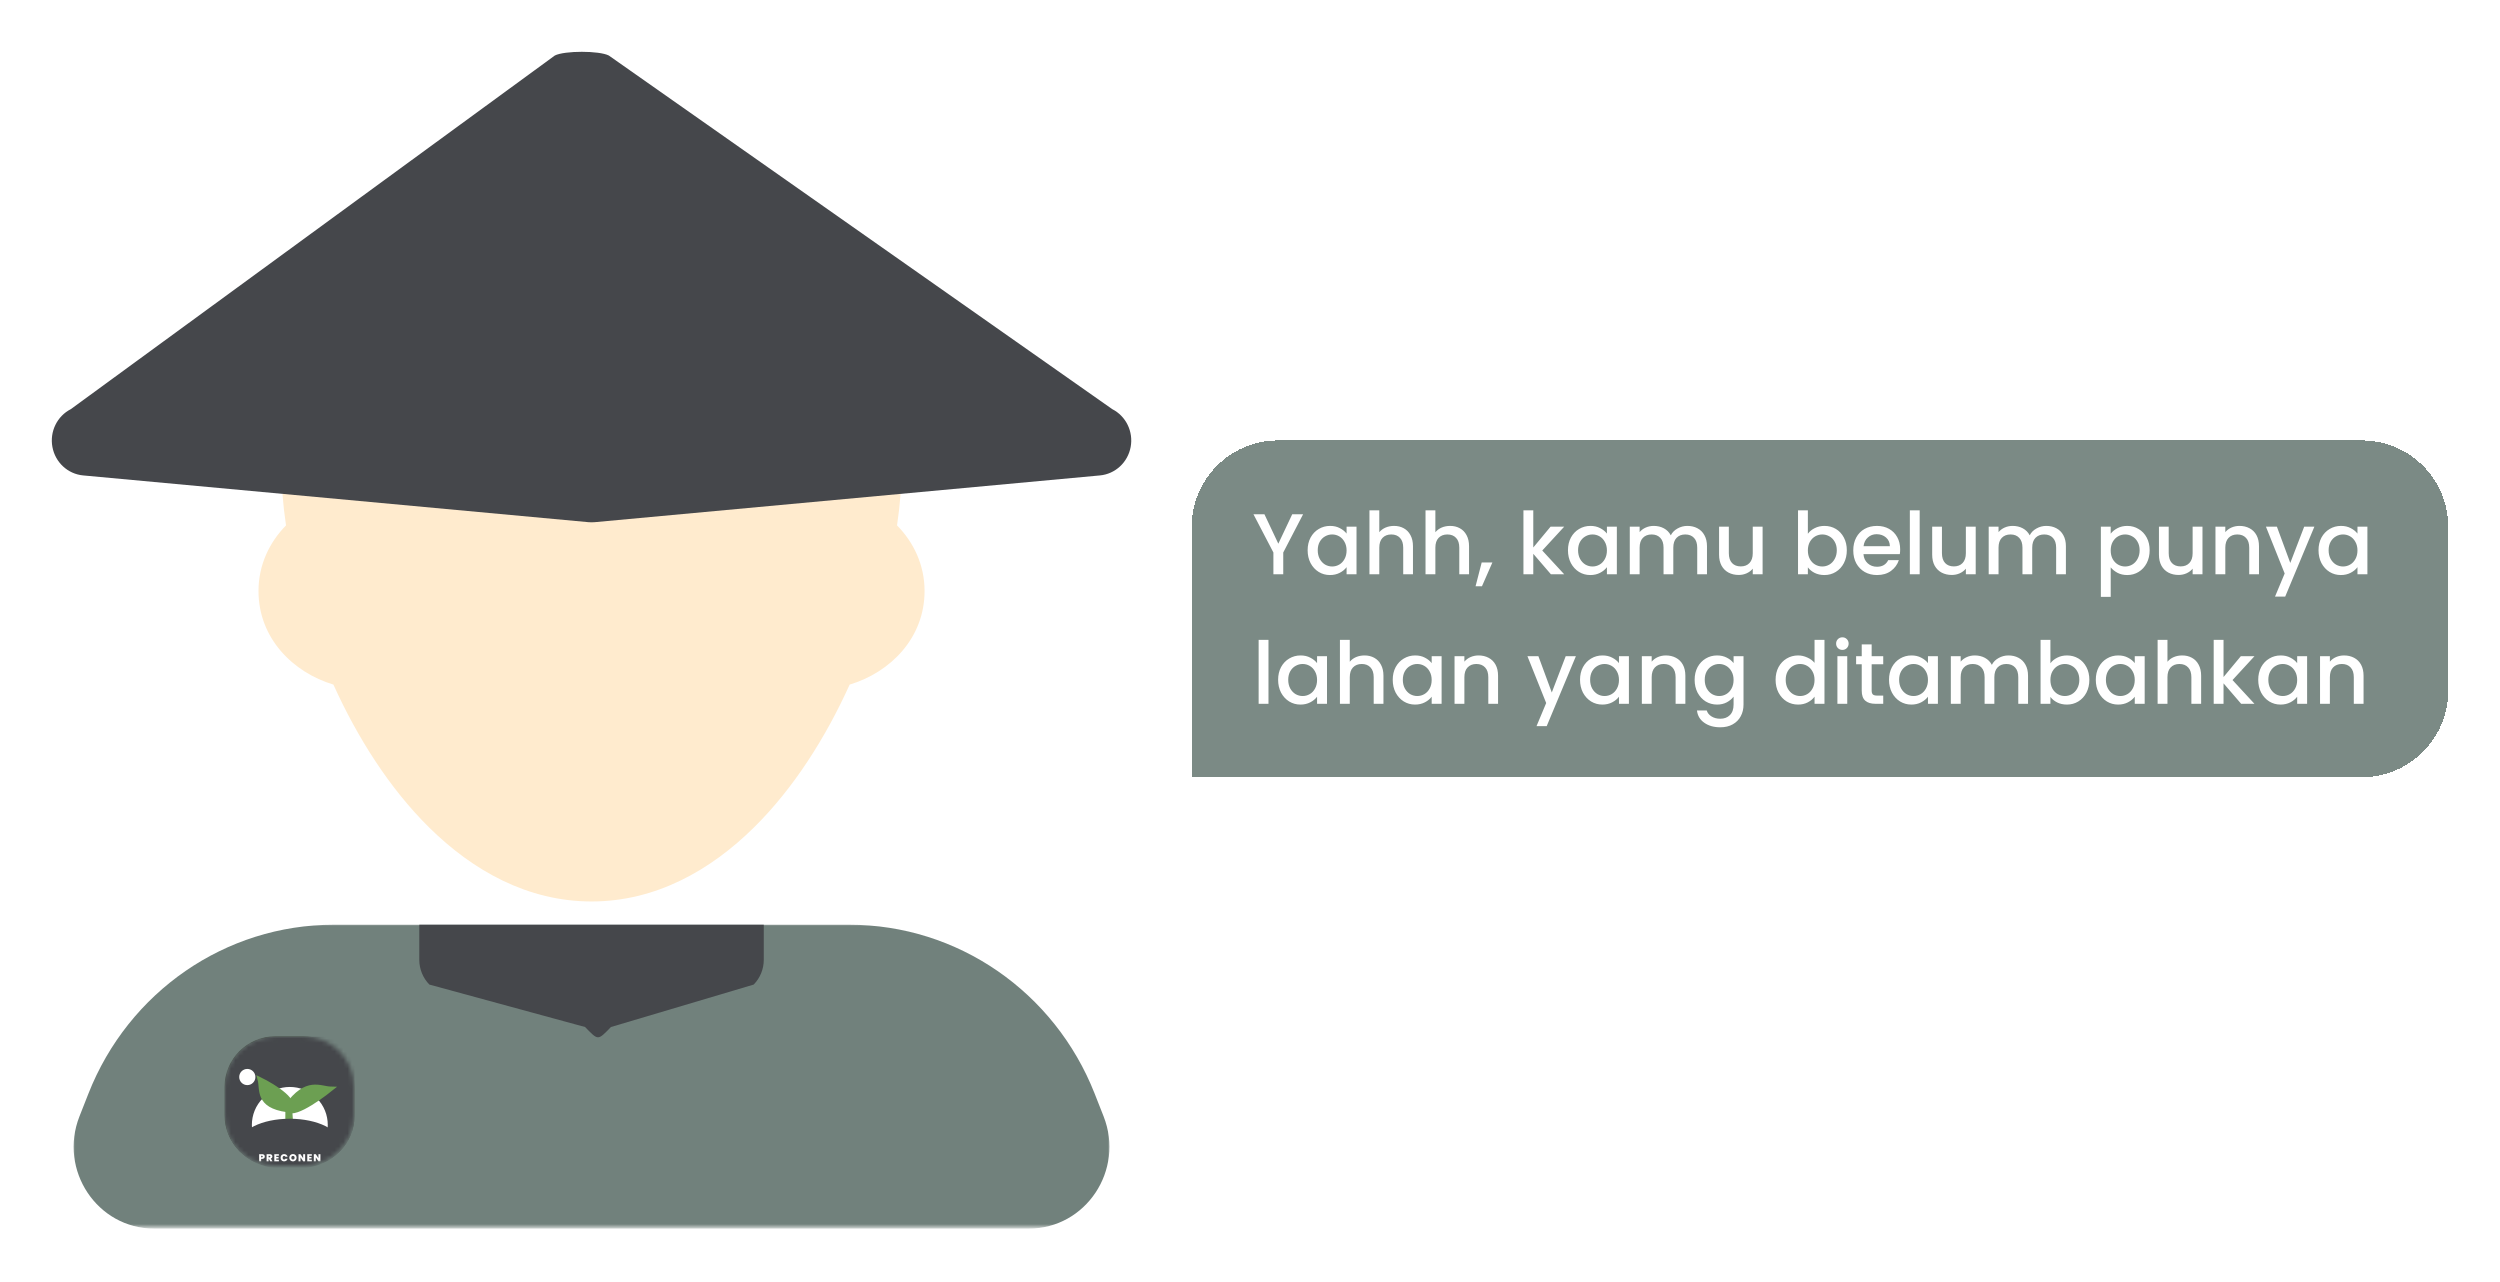 <svg width="579" height="297" viewBox="0 0 579 297" fill="none" xmlns="http://www.w3.org/2000/svg">
<g filter="url(#filter0_d_404_73)">
<path d="M276 122C276 110.954 284.954 102 296 102H547C558.046 102 567 110.954 567 122V160C567 171.046 558.046 180 547 180H276V122Z" fill="#495E57" fill-opacity="0.72" shape-rendering="crispEdges"/>
</g>
<path d="M301.8 119.1L297.2 127.96V133H294.92V127.96L290.3 119.1H292.84L296.06 125.92L299.28 119.1H301.8ZM302.849 127.44C302.849 126.333 303.076 125.353 303.529 124.5C303.996 123.647 304.623 122.987 305.409 122.52C306.209 122.04 307.089 121.8 308.049 121.8C308.916 121.8 309.669 121.973 310.309 122.32C310.963 122.653 311.483 123.073 311.869 123.58V121.98H314.169V133H311.869V131.36C311.483 131.88 310.956 132.313 310.289 132.66C309.623 133.007 308.863 133.18 308.009 133.18C307.063 133.18 306.196 132.94 305.409 132.46C304.623 131.967 303.996 131.287 303.529 130.42C303.076 129.54 302.849 128.547 302.849 127.44ZM311.869 127.48C311.869 126.72 311.709 126.06 311.389 125.5C311.083 124.94 310.676 124.513 310.169 124.22C309.663 123.927 309.116 123.78 308.529 123.78C307.943 123.78 307.396 123.927 306.889 124.22C306.383 124.5 305.969 124.92 305.649 125.48C305.343 126.027 305.189 126.68 305.189 127.44C305.189 128.2 305.343 128.867 305.649 129.44C305.969 130.013 306.383 130.453 306.889 130.76C307.409 131.053 307.956 131.2 308.529 131.2C309.116 131.2 309.663 131.053 310.169 130.76C310.676 130.467 311.083 130.04 311.389 129.48C311.709 128.907 311.869 128.24 311.869 127.48ZM322.864 121.8C323.704 121.8 324.451 121.98 325.104 122.34C325.771 122.7 326.291 123.233 326.664 123.94C327.051 124.647 327.244 125.5 327.244 126.5V133H324.984V126.84C324.984 125.853 324.737 125.1 324.244 124.58C323.751 124.047 323.077 123.78 322.224 123.78C321.371 123.78 320.691 124.047 320.184 124.58C319.691 125.1 319.444 125.853 319.444 126.84V133H317.164V118.2H319.444V123.26C319.831 122.793 320.317 122.433 320.904 122.18C321.504 121.927 322.157 121.8 322.864 121.8ZM335.852 121.8C336.692 121.8 337.439 121.98 338.092 122.34C338.759 122.7 339.279 123.233 339.652 123.94C340.039 124.647 340.232 125.5 340.232 126.5V133H337.972V126.84C337.972 125.853 337.726 125.1 337.232 124.58C336.739 124.047 336.066 123.78 335.212 123.78C334.359 123.78 333.679 124.047 333.172 124.58C332.679 125.1 332.432 125.853 332.432 126.84V133H330.152V118.2H332.432V123.26C332.819 122.793 333.306 122.433 333.892 122.18C334.492 121.927 335.146 121.8 335.852 121.8ZM345.641 130.26L343.221 135.78H341.741L343.161 130.26H345.641ZM357.188 127.5L362.268 133H359.188L355.108 128.26V133H352.828V118.2H355.108V126.8L359.108 121.98H362.268L357.188 127.5ZM363.142 127.44C363.142 126.333 363.369 125.353 363.822 124.5C364.289 123.647 364.916 122.987 365.702 122.52C366.502 122.04 367.382 121.8 368.342 121.8C369.209 121.8 369.962 121.973 370.602 122.32C371.256 122.653 371.776 123.073 372.162 123.58V121.98H374.462V133H372.162V131.36C371.776 131.88 371.249 132.313 370.582 132.66C369.916 133.007 369.156 133.18 368.302 133.18C367.356 133.18 366.489 132.94 365.702 132.46C364.916 131.967 364.289 131.287 363.822 130.42C363.369 129.54 363.142 128.547 363.142 127.44ZM372.162 127.48C372.162 126.72 372.002 126.06 371.682 125.5C371.376 124.94 370.969 124.513 370.462 124.22C369.956 123.927 369.409 123.78 368.822 123.78C368.236 123.78 367.689 123.927 367.182 124.22C366.676 124.5 366.262 124.92 365.942 125.48C365.636 126.027 365.482 126.68 365.482 127.44C365.482 128.2 365.636 128.867 365.942 129.44C366.262 130.013 366.676 130.453 367.182 130.76C367.702 131.053 368.249 131.2 368.822 131.2C369.409 131.2 369.956 131.053 370.462 130.76C370.969 130.467 371.376 130.04 371.682 129.48C372.002 128.907 372.162 128.24 372.162 127.48ZM390.797 121.8C391.664 121.8 392.437 121.98 393.117 122.34C393.81 122.7 394.35 123.233 394.737 123.94C395.137 124.647 395.337 125.5 395.337 126.5V133H393.077V126.84C393.077 125.853 392.83 125.1 392.337 124.58C391.844 124.047 391.17 123.78 390.317 123.78C389.464 123.78 388.784 124.047 388.277 124.58C387.784 125.1 387.537 125.853 387.537 126.84V133H385.277V126.84C385.277 125.853 385.03 125.1 384.537 124.58C384.044 124.047 383.37 123.78 382.517 123.78C381.664 123.78 380.984 124.047 380.477 124.58C379.984 125.1 379.737 125.853 379.737 126.84V133H377.457V121.98H379.737V123.24C380.11 122.787 380.584 122.433 381.157 122.18C381.73 121.927 382.344 121.8 382.997 121.8C383.877 121.8 384.664 121.987 385.357 122.36C386.05 122.733 386.584 123.273 386.957 123.98C387.29 123.313 387.81 122.787 388.517 122.4C389.224 122 389.984 121.8 390.797 121.8ZM408.218 121.98V133H405.938V131.7C405.578 132.153 405.105 132.513 404.518 132.78C403.945 133.033 403.332 133.16 402.678 133.16C401.812 133.16 401.032 132.98 400.338 132.62C399.658 132.26 399.118 131.727 398.718 131.02C398.332 130.313 398.138 129.46 398.138 128.46V121.98H400.398V128.12C400.398 129.107 400.645 129.867 401.138 130.4C401.632 130.92 402.305 131.18 403.158 131.18C404.012 131.18 404.685 130.92 405.178 130.4C405.685 129.867 405.938 129.107 405.938 128.12V121.98H408.218ZM418.702 123.62C419.089 123.087 419.615 122.653 420.282 122.32C420.962 121.973 421.715 121.8 422.542 121.8C423.515 121.8 424.395 122.033 425.182 122.5C425.969 122.967 426.589 123.633 427.042 124.5C427.495 125.353 427.722 126.333 427.722 127.44C427.722 128.547 427.495 129.54 427.042 130.42C426.589 131.287 425.962 131.967 425.162 132.46C424.375 132.94 423.502 133.18 422.542 133.18C421.689 133.18 420.929 133.013 420.262 132.68C419.609 132.347 419.089 131.92 418.702 131.4V133H416.422V118.2H418.702V123.62ZM425.402 127.44C425.402 126.68 425.242 126.027 424.922 125.48C424.615 124.92 424.202 124.5 423.682 124.22C423.175 123.927 422.629 123.78 422.042 123.78C421.469 123.78 420.922 123.927 420.402 124.22C419.895 124.513 419.482 124.94 419.162 125.5C418.855 126.06 418.702 126.72 418.702 127.48C418.702 128.24 418.855 128.907 419.162 129.48C419.482 130.04 419.895 130.467 420.402 130.76C420.922 131.053 421.469 131.2 422.042 131.2C422.629 131.2 423.175 131.053 423.682 130.76C424.202 130.453 424.615 130.013 424.922 129.44C425.242 128.867 425.402 128.2 425.402 127.44ZM440.077 127.22C440.077 127.633 440.05 128.007 439.997 128.34H431.577C431.643 129.22 431.97 129.927 432.557 130.46C433.143 130.993 433.863 131.26 434.717 131.26C435.943 131.26 436.81 130.747 437.317 129.72H439.777C439.443 130.733 438.837 131.567 437.957 132.22C437.09 132.86 436.01 133.18 434.717 133.18C433.663 133.18 432.717 132.947 431.877 132.48C431.05 132 430.397 131.333 429.917 130.48C429.45 129.613 429.217 128.613 429.217 127.48C429.217 126.347 429.443 125.353 429.897 124.5C430.363 123.633 431.01 122.967 431.837 122.5C432.677 122.033 433.637 121.8 434.717 121.8C435.757 121.8 436.683 122.027 437.497 122.48C438.31 122.933 438.943 123.573 439.397 124.4C439.85 125.213 440.077 126.153 440.077 127.22ZM437.697 126.5C437.683 125.66 437.383 124.987 436.797 124.48C436.21 123.973 435.483 123.72 434.617 123.72C433.83 123.72 433.157 123.973 432.597 124.48C432.037 124.973 431.703 125.647 431.597 126.5H437.697ZM444.6 118.2V133H442.32V118.2H444.6ZM457.574 121.98V133H455.294V131.7C454.934 132.153 454.46 132.513 453.874 132.78C453.3 133.033 452.687 133.16 452.034 133.16C451.167 133.16 450.387 132.98 449.694 132.62C449.014 132.26 448.474 131.727 448.074 131.02C447.687 130.313 447.494 129.46 447.494 128.46V121.98H449.754V128.12C449.754 129.107 450 129.867 450.494 130.4C450.987 130.92 451.66 131.18 452.514 131.18C453.367 131.18 454.04 130.92 454.534 130.4C455.04 129.867 455.294 129.107 455.294 128.12V121.98H457.574ZM473.922 121.8C474.789 121.8 475.562 121.98 476.242 122.34C476.935 122.7 477.475 123.233 477.862 123.94C478.262 124.647 478.462 125.5 478.462 126.5V133H476.202V126.84C476.202 125.853 475.955 125.1 475.462 124.58C474.969 124.047 474.295 123.78 473.442 123.78C472.589 123.78 471.909 124.047 471.402 124.58C470.909 125.1 470.662 125.853 470.662 126.84V133H468.402V126.84C468.402 125.853 468.155 125.1 467.662 124.58C467.169 124.047 466.495 123.78 465.642 123.78C464.789 123.78 464.109 124.047 463.602 124.58C463.109 125.1 462.862 125.853 462.862 126.84V133H460.582V121.98H462.862V123.24C463.235 122.787 463.709 122.433 464.282 122.18C464.855 121.927 465.469 121.8 466.122 121.8C467.002 121.8 467.789 121.987 468.482 122.36C469.175 122.733 469.709 123.273 470.082 123.98C470.415 123.313 470.935 122.787 471.642 122.4C472.349 122 473.109 121.8 473.922 121.8ZM488.839 123.6C489.225 123.093 489.752 122.667 490.419 122.32C491.085 121.973 491.839 121.8 492.679 121.8C493.639 121.8 494.512 122.04 495.299 122.52C496.099 122.987 496.725 123.647 497.179 124.5C497.632 125.353 497.859 126.333 497.859 127.44C497.859 128.547 497.632 129.54 497.179 130.42C496.725 131.287 496.099 131.967 495.299 132.46C494.512 132.94 493.639 133.18 492.679 133.18C491.839 133.18 491.092 133.013 490.439 132.68C489.785 132.333 489.252 131.907 488.839 131.4V138.24H486.559V121.98H488.839V123.6ZM495.539 127.44C495.539 126.68 495.379 126.027 495.059 125.48C494.752 124.92 494.339 124.5 493.819 124.22C493.312 123.927 492.765 123.78 492.179 123.78C491.605 123.78 491.059 123.927 490.539 124.22C490.032 124.513 489.619 124.94 489.299 125.5C488.992 126.06 488.839 126.72 488.839 127.48C488.839 128.24 488.992 128.907 489.299 129.48C489.619 130.04 490.032 130.467 490.539 130.76C491.059 131.053 491.605 131.2 492.179 131.2C492.765 131.2 493.312 131.053 493.819 130.76C494.339 130.453 494.752 130.013 495.059 129.44C495.379 128.867 495.539 128.2 495.539 127.44ZM510.093 121.98V133H507.813V131.7C507.453 132.153 506.98 132.513 506.393 132.78C505.82 133.033 505.207 133.16 504.553 133.16C503.687 133.16 502.907 132.98 502.213 132.62C501.533 132.26 500.993 131.727 500.593 131.02C500.207 130.313 500.013 129.46 500.013 128.46V121.98H502.273V128.12C502.273 129.107 502.52 129.867 503.013 130.4C503.507 130.92 504.18 131.18 505.033 131.18C505.887 131.18 506.56 130.92 507.053 130.4C507.56 129.867 507.813 129.107 507.813 128.12V121.98H510.093ZM518.662 121.8C519.528 121.8 520.302 121.98 520.982 122.34C521.675 122.7 522.215 123.233 522.602 123.94C522.988 124.647 523.182 125.5 523.182 126.5V133H520.922V126.84C520.922 125.853 520.675 125.1 520.182 124.58C519.688 124.047 519.015 123.78 518.162 123.78C517.308 123.78 516.628 124.047 516.122 124.58C515.628 125.1 515.382 125.853 515.382 126.84V133H513.102V121.98H515.382V123.24C515.755 122.787 516.228 122.433 516.802 122.18C517.388 121.927 518.008 121.8 518.662 121.8ZM536.01 121.98L529.25 138.18H526.89L529.13 132.82L524.79 121.98H527.33L530.43 130.38L533.65 121.98H536.01ZM536.97 127.44C536.97 126.333 537.197 125.353 537.65 124.5C538.117 123.647 538.744 122.987 539.53 122.52C540.33 122.04 541.21 121.8 542.17 121.8C543.037 121.8 543.79 121.973 544.43 122.32C545.084 122.653 545.604 123.073 545.99 123.58V121.98H548.29V133H545.99V131.36C545.604 131.88 545.077 132.313 544.41 132.66C543.744 133.007 542.984 133.18 542.13 133.18C541.184 133.18 540.317 132.94 539.53 132.46C538.744 131.967 538.117 131.287 537.65 130.42C537.197 129.54 536.97 128.547 536.97 127.44ZM545.99 127.48C545.99 126.72 545.83 126.06 545.51 125.5C545.204 124.94 544.797 124.513 544.29 124.22C543.784 123.927 543.237 123.78 542.65 123.78C542.064 123.78 541.517 123.927 541.01 124.22C540.504 124.5 540.09 124.92 539.77 125.48C539.464 126.027 539.31 126.68 539.31 127.44C539.31 128.2 539.464 128.867 539.77 129.44C540.09 130.013 540.504 130.453 541.01 130.76C541.53 131.053 542.077 131.2 542.65 131.2C543.237 131.2 543.784 131.053 544.29 130.76C544.797 130.467 545.204 130.04 545.51 129.48C545.83 128.907 545.99 128.24 545.99 127.48ZM293.78 148.2V163H291.5V148.2H293.78ZM296.013 157.44C296.013 156.333 296.24 155.353 296.693 154.5C297.16 153.647 297.787 152.987 298.573 152.52C299.373 152.04 300.253 151.8 301.213 151.8C302.08 151.8 302.833 151.973 303.473 152.32C304.127 152.653 304.647 153.073 305.033 153.58V151.98H307.333V163H305.033V161.36C304.647 161.88 304.12 162.313 303.453 162.66C302.787 163.007 302.027 163.18 301.173 163.18C300.227 163.18 299.36 162.94 298.573 162.46C297.787 161.967 297.16 161.287 296.693 160.42C296.24 159.54 296.013 158.547 296.013 157.44ZM305.033 157.48C305.033 156.72 304.873 156.06 304.553 155.5C304.247 154.94 303.84 154.513 303.333 154.22C302.827 153.927 302.28 153.78 301.693 153.78C301.107 153.78 300.56 153.927 300.053 154.22C299.547 154.5 299.133 154.92 298.813 155.48C298.507 156.027 298.353 156.68 298.353 157.44C298.353 158.2 298.507 158.867 298.813 159.44C299.133 160.013 299.547 160.453 300.053 160.76C300.573 161.053 301.12 161.2 301.693 161.2C302.28 161.2 302.827 161.053 303.333 160.76C303.84 160.467 304.247 160.04 304.553 159.48C304.873 158.907 305.033 158.24 305.033 157.48ZM316.028 151.8C316.868 151.8 317.615 151.98 318.268 152.34C318.935 152.7 319.455 153.233 319.828 153.94C320.215 154.647 320.408 155.5 320.408 156.5V163H318.148V156.84C318.148 155.853 317.901 155.1 317.408 154.58C316.915 154.047 316.241 153.78 315.388 153.78C314.535 153.78 313.855 154.047 313.348 154.58C312.855 155.1 312.608 155.853 312.608 156.84V163H310.328V148.2H312.608V153.26C312.995 152.793 313.481 152.433 314.068 152.18C314.668 151.927 315.321 151.8 316.028 151.8ZM322.556 157.44C322.556 156.333 322.783 155.353 323.236 154.5C323.703 153.647 324.33 152.987 325.116 152.52C325.916 152.04 326.796 151.8 327.756 151.8C328.623 151.8 329.376 151.973 330.016 152.32C330.67 152.653 331.19 153.073 331.576 153.58V151.98H333.876V163H331.576V161.36C331.19 161.88 330.663 162.313 329.996 162.66C329.33 163.007 328.57 163.18 327.716 163.18C326.77 163.18 325.903 162.94 325.116 162.46C324.33 161.967 323.703 161.287 323.236 160.42C322.783 159.54 322.556 158.547 322.556 157.44ZM331.576 157.48C331.576 156.72 331.416 156.06 331.096 155.5C330.79 154.94 330.383 154.513 329.876 154.22C329.37 153.927 328.823 153.78 328.236 153.78C327.65 153.78 327.103 153.927 326.596 154.22C326.09 154.5 325.676 154.92 325.356 155.48C325.05 156.027 324.896 156.68 324.896 157.44C324.896 158.2 325.05 158.867 325.356 159.44C325.676 160.013 326.09 160.453 326.596 160.76C327.116 161.053 327.663 161.2 328.236 161.2C328.823 161.2 329.37 161.053 329.876 160.76C330.383 160.467 330.79 160.04 331.096 159.48C331.416 158.907 331.576 158.24 331.576 157.48ZM342.431 151.8C343.298 151.8 344.071 151.98 344.751 152.34C345.444 152.7 345.984 153.233 346.371 153.94C346.758 154.647 346.951 155.5 346.951 156.5V163H344.691V156.84C344.691 155.853 344.444 155.1 343.951 154.58C343.458 154.047 342.784 153.78 341.931 153.78C341.078 153.78 340.398 154.047 339.891 154.58C339.398 155.1 339.151 155.853 339.151 156.84V163H336.871V151.98H339.151V153.24C339.524 152.787 339.998 152.433 340.571 152.18C341.158 151.927 341.778 151.8 342.431 151.8ZM364.975 151.98L358.215 168.18H355.855L358.095 162.82L353.755 151.98H356.295L359.395 160.38L362.615 151.98H364.975ZM365.935 157.44C365.935 156.333 366.162 155.353 366.615 154.5C367.082 153.647 367.709 152.987 368.495 152.52C369.295 152.04 370.175 151.8 371.135 151.8C372.002 151.8 372.755 151.973 373.395 152.32C374.049 152.653 374.569 153.073 374.955 153.58V151.98H377.255V163H374.955V161.36C374.569 161.88 374.042 162.313 373.375 162.66C372.709 163.007 371.949 163.18 371.095 163.18C370.149 163.18 369.282 162.94 368.495 162.46C367.709 161.967 367.082 161.287 366.615 160.42C366.162 159.54 365.935 158.547 365.935 157.44ZM374.955 157.48C374.955 156.72 374.795 156.06 374.475 155.5C374.169 154.94 373.762 154.513 373.255 154.22C372.749 153.927 372.202 153.78 371.615 153.78C371.029 153.78 370.482 153.927 369.975 154.22C369.469 154.5 369.055 154.92 368.735 155.48C368.429 156.027 368.275 156.68 368.275 157.44C368.275 158.2 368.429 158.867 368.735 159.44C369.055 160.013 369.469 160.453 369.975 160.76C370.495 161.053 371.042 161.2 371.615 161.2C372.202 161.2 372.749 161.053 373.255 160.76C373.762 160.467 374.169 160.04 374.475 159.48C374.795 158.907 374.955 158.24 374.955 157.48ZM385.81 151.8C386.677 151.8 387.45 151.98 388.13 152.34C388.823 152.7 389.363 153.233 389.75 153.94C390.137 154.647 390.33 155.5 390.33 156.5V163H388.07V156.84C388.07 155.853 387.823 155.1 387.33 154.58C386.837 154.047 386.163 153.78 385.31 153.78C384.457 153.78 383.777 154.047 383.27 154.58C382.777 155.1 382.53 155.853 382.53 156.84V163H380.25V151.98H382.53V153.24C382.903 152.787 383.377 152.433 383.95 152.18C384.537 151.927 385.157 151.8 385.81 151.8ZM397.678 151.8C398.532 151.8 399.285 151.973 399.938 152.32C400.605 152.653 401.125 153.073 401.498 153.58V151.98H403.798V163.18C403.798 164.193 403.585 165.093 403.158 165.88C402.732 166.68 402.112 167.307 401.298 167.76C400.498 168.213 399.538 168.44 398.418 168.44C396.925 168.44 395.685 168.087 394.698 167.38C393.712 166.687 393.152 165.74 393.018 164.54H395.278C395.452 165.113 395.818 165.573 396.378 165.92C396.952 166.28 397.632 166.46 398.418 166.46C399.338 166.46 400.078 166.18 400.638 165.62C401.212 165.06 401.498 164.247 401.498 163.18V161.34C401.112 161.86 400.585 162.3 399.918 162.66C399.265 163.007 398.518 163.18 397.678 163.18C396.718 163.18 395.838 162.94 395.038 162.46C394.252 161.967 393.625 161.287 393.158 160.42C392.705 159.54 392.478 158.547 392.478 157.44C392.478 156.333 392.705 155.353 393.158 154.5C393.625 153.647 394.252 152.987 395.038 152.52C395.838 152.04 396.718 151.8 397.678 151.8ZM401.498 157.48C401.498 156.72 401.338 156.06 401.018 155.5C400.712 154.94 400.305 154.513 399.798 154.22C399.292 153.927 398.745 153.78 398.158 153.78C397.572 153.78 397.025 153.927 396.518 154.22C396.012 154.5 395.598 154.92 395.278 155.48C394.972 156.027 394.818 156.68 394.818 157.44C394.818 158.2 394.972 158.867 395.278 159.44C395.598 160.013 396.012 160.453 396.518 160.76C397.038 161.053 397.585 161.2 398.158 161.2C398.745 161.2 399.292 161.053 399.798 160.76C400.305 160.467 400.712 160.04 401.018 159.48C401.338 158.907 401.498 158.24 401.498 157.48ZM411.228 157.44C411.228 156.333 411.455 155.353 411.908 154.5C412.375 153.647 413.002 152.987 413.788 152.52C414.588 152.04 415.475 151.8 416.448 151.8C417.168 151.8 417.875 151.96 418.568 152.28C419.275 152.587 419.835 153 420.248 153.52V148.2H422.548V163H420.248V161.34C419.875 161.873 419.355 162.313 418.688 162.66C418.035 163.007 417.282 163.18 416.428 163.18C415.468 163.18 414.588 162.94 413.788 162.46C413.002 161.967 412.375 161.287 411.908 160.42C411.455 159.54 411.228 158.547 411.228 157.44ZM420.248 157.48C420.248 156.72 420.088 156.06 419.768 155.5C419.462 154.94 419.055 154.513 418.548 154.22C418.042 153.927 417.495 153.78 416.908 153.78C416.322 153.78 415.775 153.927 415.268 154.22C414.762 154.5 414.348 154.92 414.028 155.48C413.722 156.027 413.568 156.68 413.568 157.44C413.568 158.2 413.722 158.867 414.028 159.44C414.348 160.013 414.762 160.453 415.268 160.76C415.788 161.053 416.335 161.2 416.908 161.2C417.495 161.2 418.042 161.053 418.548 160.76C419.055 160.467 419.462 160.04 419.768 159.48C420.088 158.907 420.248 158.24 420.248 157.48ZM426.703 150.52C426.29 150.52 425.943 150.38 425.663 150.1C425.383 149.82 425.243 149.473 425.243 149.06C425.243 148.647 425.383 148.3 425.663 148.02C425.943 147.74 426.29 147.6 426.703 147.6C427.103 147.6 427.443 147.74 427.723 148.02C428.003 148.3 428.143 148.647 428.143 149.06C428.143 149.473 428.003 149.82 427.723 150.1C427.443 150.38 427.103 150.52 426.703 150.52ZM427.823 151.98V163H425.543V151.98H427.823ZM433.476 153.84V159.94C433.476 160.353 433.57 160.653 433.756 160.84C433.956 161.013 434.29 161.1 434.756 161.1H436.156V163H434.356C433.33 163 432.543 162.76 431.996 162.28C431.45 161.8 431.176 161.02 431.176 159.94V153.84H429.876V151.98H431.176V149.24H433.476V151.98H436.156V153.84H433.476ZM437.498 157.44C437.498 156.333 437.724 155.353 438.178 154.5C438.644 153.647 439.271 152.987 440.058 152.52C440.858 152.04 441.738 151.8 442.698 151.8C443.564 151.8 444.318 151.973 444.958 152.32C445.611 152.653 446.131 153.073 446.518 153.58V151.98H448.818V163H446.518V161.36C446.131 161.88 445.604 162.313 444.938 162.66C444.271 163.007 443.511 163.18 442.658 163.18C441.711 163.18 440.844 162.94 440.058 162.46C439.271 161.967 438.644 161.287 438.178 160.42C437.724 159.54 437.498 158.547 437.498 157.44ZM446.518 157.48C446.518 156.72 446.358 156.06 446.038 155.5C445.731 154.94 445.324 154.513 444.818 154.22C444.311 153.927 443.764 153.78 443.178 153.78C442.591 153.78 442.044 153.927 441.538 154.22C441.031 154.5 440.618 154.92 440.298 155.48C439.991 156.027 439.838 156.68 439.838 157.44C439.838 158.2 439.991 158.867 440.298 159.44C440.618 160.013 441.031 160.453 441.538 160.76C442.058 161.053 442.604 161.2 443.178 161.2C443.764 161.2 444.311 161.053 444.818 160.76C445.324 160.467 445.731 160.04 446.038 159.48C446.358 158.907 446.518 158.24 446.518 157.48ZM465.153 151.8C466.019 151.8 466.793 151.98 467.473 152.34C468.166 152.7 468.706 153.233 469.093 153.94C469.493 154.647 469.693 155.5 469.693 156.5V163H467.433V156.84C467.433 155.853 467.186 155.1 466.693 154.58C466.199 154.047 465.526 153.78 464.673 153.78C463.819 153.78 463.139 154.047 462.633 154.58C462.139 155.1 461.893 155.853 461.893 156.84V163H459.633V156.84C459.633 155.853 459.386 155.1 458.893 154.58C458.399 154.047 457.726 153.78 456.873 153.78C456.019 153.78 455.339 154.047 454.833 154.58C454.339 155.1 454.093 155.853 454.093 156.84V163H451.813V151.98H454.093V153.24C454.466 152.787 454.939 152.433 455.513 152.18C456.086 151.927 456.699 151.8 457.353 151.8C458.233 151.8 459.019 151.987 459.713 152.36C460.406 152.733 460.939 153.273 461.313 153.98C461.646 153.313 462.166 152.787 462.873 152.4C463.579 152 464.339 151.8 465.153 151.8ZM474.874 153.62C475.26 153.087 475.787 152.653 476.454 152.32C477.134 151.973 477.887 151.8 478.714 151.8C479.687 151.8 480.567 152.033 481.354 152.5C482.14 152.967 482.76 153.633 483.214 154.5C483.667 155.353 483.894 156.333 483.894 157.44C483.894 158.547 483.667 159.54 483.214 160.42C482.76 161.287 482.134 161.967 481.334 162.46C480.547 162.94 479.674 163.18 478.714 163.18C477.86 163.18 477.1 163.013 476.434 162.68C475.78 162.347 475.26 161.92 474.874 161.4V163H472.594V148.2H474.874V153.62ZM481.574 157.44C481.574 156.68 481.414 156.027 481.094 155.48C480.787 154.92 480.374 154.5 479.854 154.22C479.347 153.927 478.8 153.78 478.214 153.78C477.64 153.78 477.094 153.927 476.574 154.22C476.067 154.513 475.654 154.94 475.334 155.5C475.027 156.06 474.874 156.72 474.874 157.48C474.874 158.24 475.027 158.907 475.334 159.48C475.654 160.04 476.067 160.467 476.574 160.76C477.094 161.053 477.64 161.2 478.214 161.2C478.8 161.2 479.347 161.053 479.854 160.76C480.374 160.453 480.787 160.013 481.094 159.44C481.414 158.867 481.574 158.2 481.574 157.44ZM485.388 157.44C485.388 156.333 485.615 155.353 486.068 154.5C486.535 153.647 487.162 152.987 487.948 152.52C488.748 152.04 489.628 151.8 490.588 151.8C491.455 151.8 492.208 151.973 492.848 152.32C493.502 152.653 494.022 153.073 494.408 153.58V151.98H496.708V163H494.408V161.36C494.022 161.88 493.495 162.313 492.828 162.66C492.162 163.007 491.402 163.18 490.548 163.18C489.602 163.18 488.735 162.94 487.948 162.46C487.162 161.967 486.535 161.287 486.068 160.42C485.615 159.54 485.388 158.547 485.388 157.44ZM494.408 157.48C494.408 156.72 494.248 156.06 493.928 155.5C493.622 154.94 493.215 154.513 492.708 154.22C492.202 153.927 491.655 153.78 491.068 153.78C490.482 153.78 489.935 153.927 489.428 154.22C488.922 154.5 488.508 154.92 488.188 155.48C487.882 156.027 487.728 156.68 487.728 157.44C487.728 158.2 487.882 158.867 488.188 159.44C488.508 160.013 488.922 160.453 489.428 160.76C489.948 161.053 490.495 161.2 491.068 161.2C491.655 161.2 492.202 161.053 492.708 160.76C493.215 160.467 493.622 160.04 493.928 159.48C494.248 158.907 494.408 158.24 494.408 157.48ZM505.403 151.8C506.243 151.8 506.99 151.98 507.643 152.34C508.31 152.7 508.83 153.233 509.203 153.94C509.59 154.647 509.783 155.5 509.783 156.5V163H507.523V156.84C507.523 155.853 507.276 155.1 506.783 154.58C506.29 154.047 505.616 153.78 504.763 153.78C503.91 153.78 503.23 154.047 502.723 154.58C502.23 155.1 501.983 155.853 501.983 156.84V163H499.703V148.2H501.983V153.26C502.37 152.793 502.856 152.433 503.443 152.18C504.043 151.927 504.696 151.8 505.403 151.8ZM517.051 157.5L522.131 163H519.051L514.971 158.26V163H512.691V148.2H514.971V156.8L518.971 151.98H522.131L517.051 157.5ZM523.006 157.44C523.006 156.333 523.232 155.353 523.686 154.5C524.152 153.647 524.779 152.987 525.566 152.52C526.366 152.04 527.246 151.8 528.206 151.8C529.072 151.8 529.826 151.973 530.466 152.32C531.119 152.653 531.639 153.073 532.026 153.58V151.98H534.326V163H532.026V161.36C531.639 161.88 531.112 162.313 530.446 162.66C529.779 163.007 529.019 163.18 528.166 163.18C527.219 163.18 526.352 162.94 525.566 162.46C524.779 161.967 524.152 161.287 523.686 160.42C523.232 159.54 523.006 158.547 523.006 157.44ZM532.026 157.48C532.026 156.72 531.866 156.06 531.546 155.5C531.239 154.94 530.832 154.513 530.326 154.22C529.819 153.927 529.272 153.78 528.686 153.78C528.099 153.78 527.552 153.927 527.046 154.22C526.539 154.5 526.126 154.92 525.806 155.48C525.499 156.027 525.346 156.68 525.346 157.44C525.346 158.2 525.499 158.867 525.806 159.44C526.126 160.013 526.539 160.453 527.046 160.76C527.566 161.053 528.112 161.2 528.686 161.2C529.272 161.2 529.819 161.053 530.326 160.76C530.832 160.467 531.239 160.04 531.546 159.48C531.866 158.907 532.026 158.24 532.026 157.48ZM542.88 151.8C543.747 151.8 544.52 151.98 545.2 152.34C545.894 152.7 546.434 153.233 546.82 153.94C547.207 154.647 547.4 155.5 547.4 156.5V163H545.14V156.84C545.14 155.853 544.894 155.1 544.4 154.58C543.907 154.047 543.234 153.78 542.38 153.78C541.527 153.78 540.847 154.047 540.34 154.58C539.847 155.1 539.6 155.853 539.6 156.84V163H537.32V151.98H539.6V153.24C539.974 152.787 540.447 152.433 541.02 152.18C541.607 151.927 542.227 151.8 542.88 151.8Z" fill="white"/>
<g filter="url(#filter1_d_404_73)">
<mask id="mask0_404_73" style="mask-type:luminance" maskUnits="userSpaceOnUse" x="16" y="213" width="242" height="72">
<path d="M16.412 213.673H257.472V284.356H16.412V213.673Z" fill="white"/>
</mask>
<g mask="url(#mask0_404_73)">
<path fill-rule="evenodd" clip-rule="evenodd" d="M77.265 214.169C52.255 214.169 29.762 229.665 20.473 253.296L18.402 258.556C13.514 271.001 22.516 284.539 35.693 284.539H238.306C251.482 284.539 260.485 271.001 255.596 258.556L253.526 253.296C244.236 229.665 221.744 214.169 196.733 214.169H77.265Z" fill="#71817C"/>
</g>
<path fill-rule="evenodd" clip-rule="evenodd" d="M176.891 214.169H97.106V222.284C97.106 224.438 97.947 226.504 99.443 228.027L135.5 237.856C138.612 241.03 138.388 241.03 141.5 237.856L174.554 228.027C176.05 226.504 176.891 224.438 176.891 222.284V214.169Z" fill="#45474B"/>
<path fill-rule="evenodd" clip-rule="evenodd" d="M73.118 99.316C68.71 99.316 65.137 102.946 65.137 107.431C65.137 111.971 65.518 116.763 66.239 121.683C62.426 125.564 59.868 130.811 59.868 136.874C59.868 147.809 67.829 155.727 77.218 158.554C82.775 170.842 90.214 182.58 99.37 191.626C109.521 201.657 122.237 208.78 137.003 208.78C151.762 208.78 164.477 201.657 174.628 191.626C183.784 182.586 191.224 170.842 196.78 158.554C206.17 155.727 214.13 147.809 214.13 136.874C214.13 130.811 211.573 125.564 207.753 121.683C208.481 116.763 208.861 111.971 208.861 107.431C208.861 102.946 205.288 99.316 200.881 99.316H73.118Z" fill="#FFEBCE"/>
<path fill-rule="evenodd" clip-rule="evenodd" d="M141 12.857C138.756 11.715 130.751 11.714 128.5 12.856L16.406 94.756C13.221 96.38 11.478 99.962 12.139 103.524C12.8 107.092 15.705 109.776 19.251 110.109L136.275 120.936C136.756 120.977 137.244 120.977 137.725 120.936L254.749 110.109C258.295 109.776 261.2 107.092 261.861 103.524C262.522 99.962 260.779 96.38 257.594 94.756L141 12.857Z" fill="#45474B"/>
</g>
<mask id="mask1_404_73" style="mask-type:luminance" maskUnits="userSpaceOnUse" x="52" y="240" width="30" height="30">
<path d="M52 251.719C52 245.247 57.247 240 63.719 240H70.281C76.753 240 82 245.247 82 251.719V258.281C82 264.753 76.753 270 70.281 270H63.719C57.247 270 52 264.753 52 258.281V251.719Z" fill="white"/>
</mask>
<g mask="url(#mask1_404_73)">
<path d="M52 251.719C52 245.247 57.247 240 63.719 240H70.281C76.753 240 82 245.247 82 251.719V258.281C82 264.753 76.753 270 70.281 270H63.719C57.247 270 52 264.753 52 258.281V251.719Z" fill="#353933"/>
<path d="M70.396 240.115H63.834C57.362 240.115 52.115 245.362 52.115 251.834V258.396C52.115 264.869 57.362 270.115 63.834 270.115H70.396C76.868 270.115 82.115 264.869 82.115 258.396V251.834C82.115 245.362 76.868 240.115 70.396 240.115Z" fill="#353933"/>
<path d="M52.115 251.834C52.115 245.362 57.362 240.115 63.834 240.115H82.115V258.396C82.115 264.868 76.868 270.115 70.396 270.115H63.834C57.362 270.115 52.115 264.868 52.115 258.396V251.834Z" fill="#45474B"/>
<g filter="url(#filter2_i_404_73)">
<path d="M73.337 262.744C69.904 266.176 64.34 266.176 60.907 262.744C57.475 259.312 57.475 253.747 60.907 250.314C64.34 246.882 69.904 246.882 73.337 250.314C76.769 253.747 76.769 259.312 73.337 262.744Z" fill="white"/>
</g>
<g filter="url(#filter3_d_404_73)">
<path d="M66.592 252.886L66.883 252.411L67.166 252.753C67.358 255.22 67.613 260.185 67.102 260.304C66.592 260.423 66.549 255.408 66.592 252.886Z" fill="#6C9F52" stroke="#6C9F52"/>
<path d="M60.151 245.943C60.775 248.224 59.413 252.136 66.544 253.09C69.633 251.402 63.569 247.622 60.151 245.943Z" fill="#6C9F52" stroke="#6C9F52"/>
<path d="M76.682 248.161C74.141 248.112 71.048 245.742 66.408 252.18C66.441 255.555 73.271 250.907 76.682 248.161Z" fill="#6C9F52" stroke="#6C9F52"/>
</g>
<g filter="url(#filter4_i_404_73)">
<path d="M57.276 247.313C58.312 247.313 59.151 246.474 59.151 245.438C59.151 244.403 58.312 243.563 57.276 243.563C56.241 243.563 55.401 244.403 55.401 245.438C55.401 246.474 56.241 247.313 57.276 247.313Z" fill="white"/>
</g>
<path d="M67.115 270.818C73.587 270.818 78.834 268.195 78.834 264.959C78.834 261.723 73.587 259.1 67.115 259.1C60.643 259.1 55.397 261.723 55.397 264.959C55.397 268.195 60.643 270.818 67.115 270.818Z" fill="#45474B"/>
<g filter="url(#filter5_i_404_73)">
<path d="M61.325 263.857C61.325 263.957 61.302 264.048 61.255 264.131C61.209 264.212 61.14 264.278 61.046 264.328C60.954 264.376 60.841 264.401 60.706 264.401H60.479V264.958H60.02V263.306H60.706C60.839 263.306 60.952 263.329 61.044 263.376C61.138 263.423 61.208 263.488 61.255 263.571C61.302 263.654 61.325 263.749 61.325 263.857ZM60.662 264.035C60.791 264.035 60.856 263.976 60.856 263.857C60.856 263.737 60.791 263.676 60.662 263.676H60.479V264.035H60.662ZM62.581 264.958L62.252 264.349H62.203V264.958H61.744V263.306H62.468C62.601 263.306 62.714 263.329 62.806 263.376C62.898 263.422 62.967 263.485 63.014 263.566C63.061 263.646 63.084 263.736 63.084 263.836C63.084 263.948 63.053 264.047 62.991 264.133C62.93 264.218 62.84 264.278 62.721 264.314L63.094 264.958H62.581ZM62.203 264.035H62.431C62.493 264.035 62.54 264.02 62.571 263.99C62.602 263.961 62.618 263.918 62.618 263.862C62.618 263.808 62.602 263.767 62.569 263.737C62.538 263.706 62.492 263.69 62.431 263.69H62.203V264.035ZM63.987 263.674V263.944H64.515V264.293H63.987V264.59H64.585V264.958H63.528V263.306H64.585V263.674H63.987ZM64.99 264.129C64.99 263.966 65.024 263.822 65.091 263.695C65.159 263.567 65.256 263.468 65.381 263.397C65.506 263.326 65.65 263.29 65.813 263.29C66.019 263.29 66.192 263.345 66.333 263.456C66.474 263.566 66.564 263.715 66.605 263.904H66.11C66.081 263.841 66.039 263.794 65.986 263.761C65.934 263.728 65.874 263.712 65.806 263.712C65.699 263.712 65.614 263.75 65.55 263.826C65.488 263.901 65.456 264.002 65.456 264.129C65.456 264.257 65.488 264.359 65.55 264.436C65.614 264.511 65.699 264.548 65.806 264.548C65.874 264.548 65.934 264.532 65.986 264.499C66.039 264.466 66.081 264.419 66.11 264.356H66.605C66.564 264.545 66.474 264.695 66.333 264.806C66.192 264.916 66.019 264.97 65.813 264.97C65.65 264.97 65.506 264.935 65.381 264.865C65.256 264.793 65.159 264.694 65.091 264.567C65.024 264.439 64.99 264.293 64.99 264.129ZM67.849 264.975C67.694 264.975 67.552 264.939 67.422 264.867C67.293 264.794 67.189 264.693 67.113 264.565C67.038 264.435 67.001 264.289 67.001 264.126C67.001 263.964 67.038 263.819 67.113 263.69C67.189 263.561 67.293 263.46 67.422 263.388C67.552 263.316 67.694 263.28 67.849 263.28C68.005 263.28 68.147 263.316 68.275 263.388C68.405 263.46 68.507 263.561 68.582 263.69C68.657 263.819 68.695 263.964 68.695 264.126C68.695 264.289 68.657 264.435 68.582 264.565C68.507 264.693 68.405 264.794 68.275 264.867C68.146 264.939 68.004 264.975 67.849 264.975ZM67.849 264.548C67.966 264.548 68.058 264.51 68.126 264.433C68.194 264.357 68.229 264.255 68.229 264.126C68.229 263.995 68.194 263.892 68.126 263.817C68.058 263.74 67.966 263.702 67.849 263.702C67.73 263.702 67.637 263.74 67.57 263.817C67.503 263.892 67.469 263.995 67.469 264.126C67.469 264.256 67.503 264.359 67.57 264.436C67.637 264.511 67.73 264.548 67.849 264.548ZM70.666 264.958H70.207L69.595 264.035V264.958H69.136V263.306H69.595L70.207 264.241V263.306H70.666V264.958ZM71.622 263.674V263.944H72.149V264.293H71.622V264.59H72.219V264.958H71.162V263.306H72.219V263.674H71.622ZM74.211 264.958H73.752L73.14 264.035V264.958H72.681V263.306H73.14L73.752 264.241V263.306H74.211V264.958Z" fill="white"/>
</g>
</g>
<defs>
<filter id="filter0_d_404_73" x="264" y="90" width="315" height="102" filterUnits="userSpaceOnUse" color-interpolation-filters="sRGB">
<feFlood flood-opacity="0" result="BackgroundImageFix"/>
<feColorMatrix in="SourceAlpha" type="matrix" values="0 0 0 0 0 0 0 0 0 0 0 0 0 0 0 0 0 0 127 0" result="hardAlpha"/>
<feOffset/>
<feGaussianBlur stdDeviation="6"/>
<feComposite in2="hardAlpha" operator="out"/>
<feColorMatrix type="matrix" values="0 0 0 0 0 0 0 0 0 0 0 0 0 0 0 0 0 0 0.25 0"/>
<feBlend mode="normal" in2="BackgroundImageFix" result="effect1_dropShadow_404_73"/>
<feBlend mode="normal" in="SourceGraphic" in2="effect1_dropShadow_404_73" result="shape"/>
</filter>
<filter id="filter1_d_404_73" x="0" y="0" width="274" height="296.355" filterUnits="userSpaceOnUse" color-interpolation-filters="sRGB">
<feFlood flood-opacity="0" result="BackgroundImageFix"/>
<feColorMatrix in="SourceAlpha" type="matrix" values="0 0 0 0 0 0 0 0 0 0 0 0 0 0 0 0 0 0 127 0" result="hardAlpha"/>
<feOffset/>
<feGaussianBlur stdDeviation="6"/>
<feComposite in2="hardAlpha" operator="out"/>
<feColorMatrix type="matrix" values="0 0 0 0 0 0 0 0 0 0 0 0 0 0 0 0 0 0 0.25 0"/>
<feBlend mode="normal" in2="BackgroundImageFix" result="effect1_dropShadow_404_73"/>
<feBlend mode="normal" in="SourceGraphic" in2="effect1_dropShadow_404_73" result="shape"/>
</filter>
<filter id="filter2_i_404_73" x="58.333" y="247.74" width="17.578" height="21.578" filterUnits="userSpaceOnUse" color-interpolation-filters="sRGB">
<feFlood flood-opacity="0" result="BackgroundImageFix"/>
<feBlend mode="normal" in="SourceGraphic" in2="BackgroundImageFix" result="shape"/>
<feColorMatrix in="SourceAlpha" type="matrix" values="0 0 0 0 0 0 0 0 0 0 0 0 0 0 0 0 0 0 127 0" result="hardAlpha"/>
<feOffset dy="4"/>
<feGaussianBlur stdDeviation="2"/>
<feComposite in2="hardAlpha" operator="arithmetic" k2="-1" k3="1"/>
<feColorMatrix type="matrix" values="0 0 0 0 0 0 0 0 0 0 0 0 0 0 0 0 0 0 0.25 0"/>
<feBlend mode="normal" in2="shape" result="effect1_innerShadow_404_73"/>
</filter>
<filter id="filter3_d_404_73" x="55.377" y="245.006" width="26.691" height="23.801" filterUnits="userSpaceOnUse" color-interpolation-filters="sRGB">
<feFlood flood-opacity="0" result="BackgroundImageFix"/>
<feColorMatrix in="SourceAlpha" type="matrix" values="0 0 0 0 0 0 0 0 0 0 0 0 0 0 0 0 0 0 127 0" result="hardAlpha"/>
<feOffset dy="4"/>
<feGaussianBlur stdDeviation="2"/>
<feComposite in2="hardAlpha" operator="out"/>
<feColorMatrix type="matrix" values="0 0 0 0 0 0 0 0 0 0 0 0 0 0 0 0 0 0 0.25 0"/>
<feBlend mode="normal" in2="BackgroundImageFix" result="effect1_dropShadow_404_73"/>
<feBlend mode="normal" in="SourceGraphic" in2="effect1_dropShadow_404_73" result="shape"/>
</filter>
<filter id="filter4_i_404_73" x="55.401" y="243.563" width="3.75" height="7.75" filterUnits="userSpaceOnUse" color-interpolation-filters="sRGB">
<feFlood flood-opacity="0" result="BackgroundImageFix"/>
<feBlend mode="normal" in="SourceGraphic" in2="BackgroundImageFix" result="shape"/>
<feColorMatrix in="SourceAlpha" type="matrix" values="0 0 0 0 0 0 0 0 0 0 0 0 0 0 0 0 0 0 127 0" result="hardAlpha"/>
<feOffset dy="4"/>
<feGaussianBlur stdDeviation="2"/>
<feComposite in2="hardAlpha" operator="arithmetic" k2="-1" k3="1"/>
<feColorMatrix type="matrix" values="0 0 0 0 0 0 0 0 0 0 0 0 0 0 0 0 0 0 0.25 0"/>
<feBlend mode="normal" in2="shape" result="effect1_innerShadow_404_73"/>
</filter>
<filter id="filter5_i_404_73" x="60.02" y="263.28" width="14.192" height="5.694" filterUnits="userSpaceOnUse" color-interpolation-filters="sRGB">
<feFlood flood-opacity="0" result="BackgroundImageFix"/>
<feBlend mode="normal" in="SourceGraphic" in2="BackgroundImageFix" result="shape"/>
<feColorMatrix in="SourceAlpha" type="matrix" values="0 0 0 0 0 0 0 0 0 0 0 0 0 0 0 0 0 0 127 0" result="hardAlpha"/>
<feOffset dy="4"/>
<feGaussianBlur stdDeviation="2"/>
<feComposite in2="hardAlpha" operator="arithmetic" k2="-1" k3="1"/>
<feColorMatrix type="matrix" values="0 0 0 0 0 0 0 0 0 0 0 0 0 0 0 0 0 0 0.25 0"/>
<feBlend mode="normal" in2="shape" result="effect1_innerShadow_404_73"/>
</filter>
</defs>
</svg>

